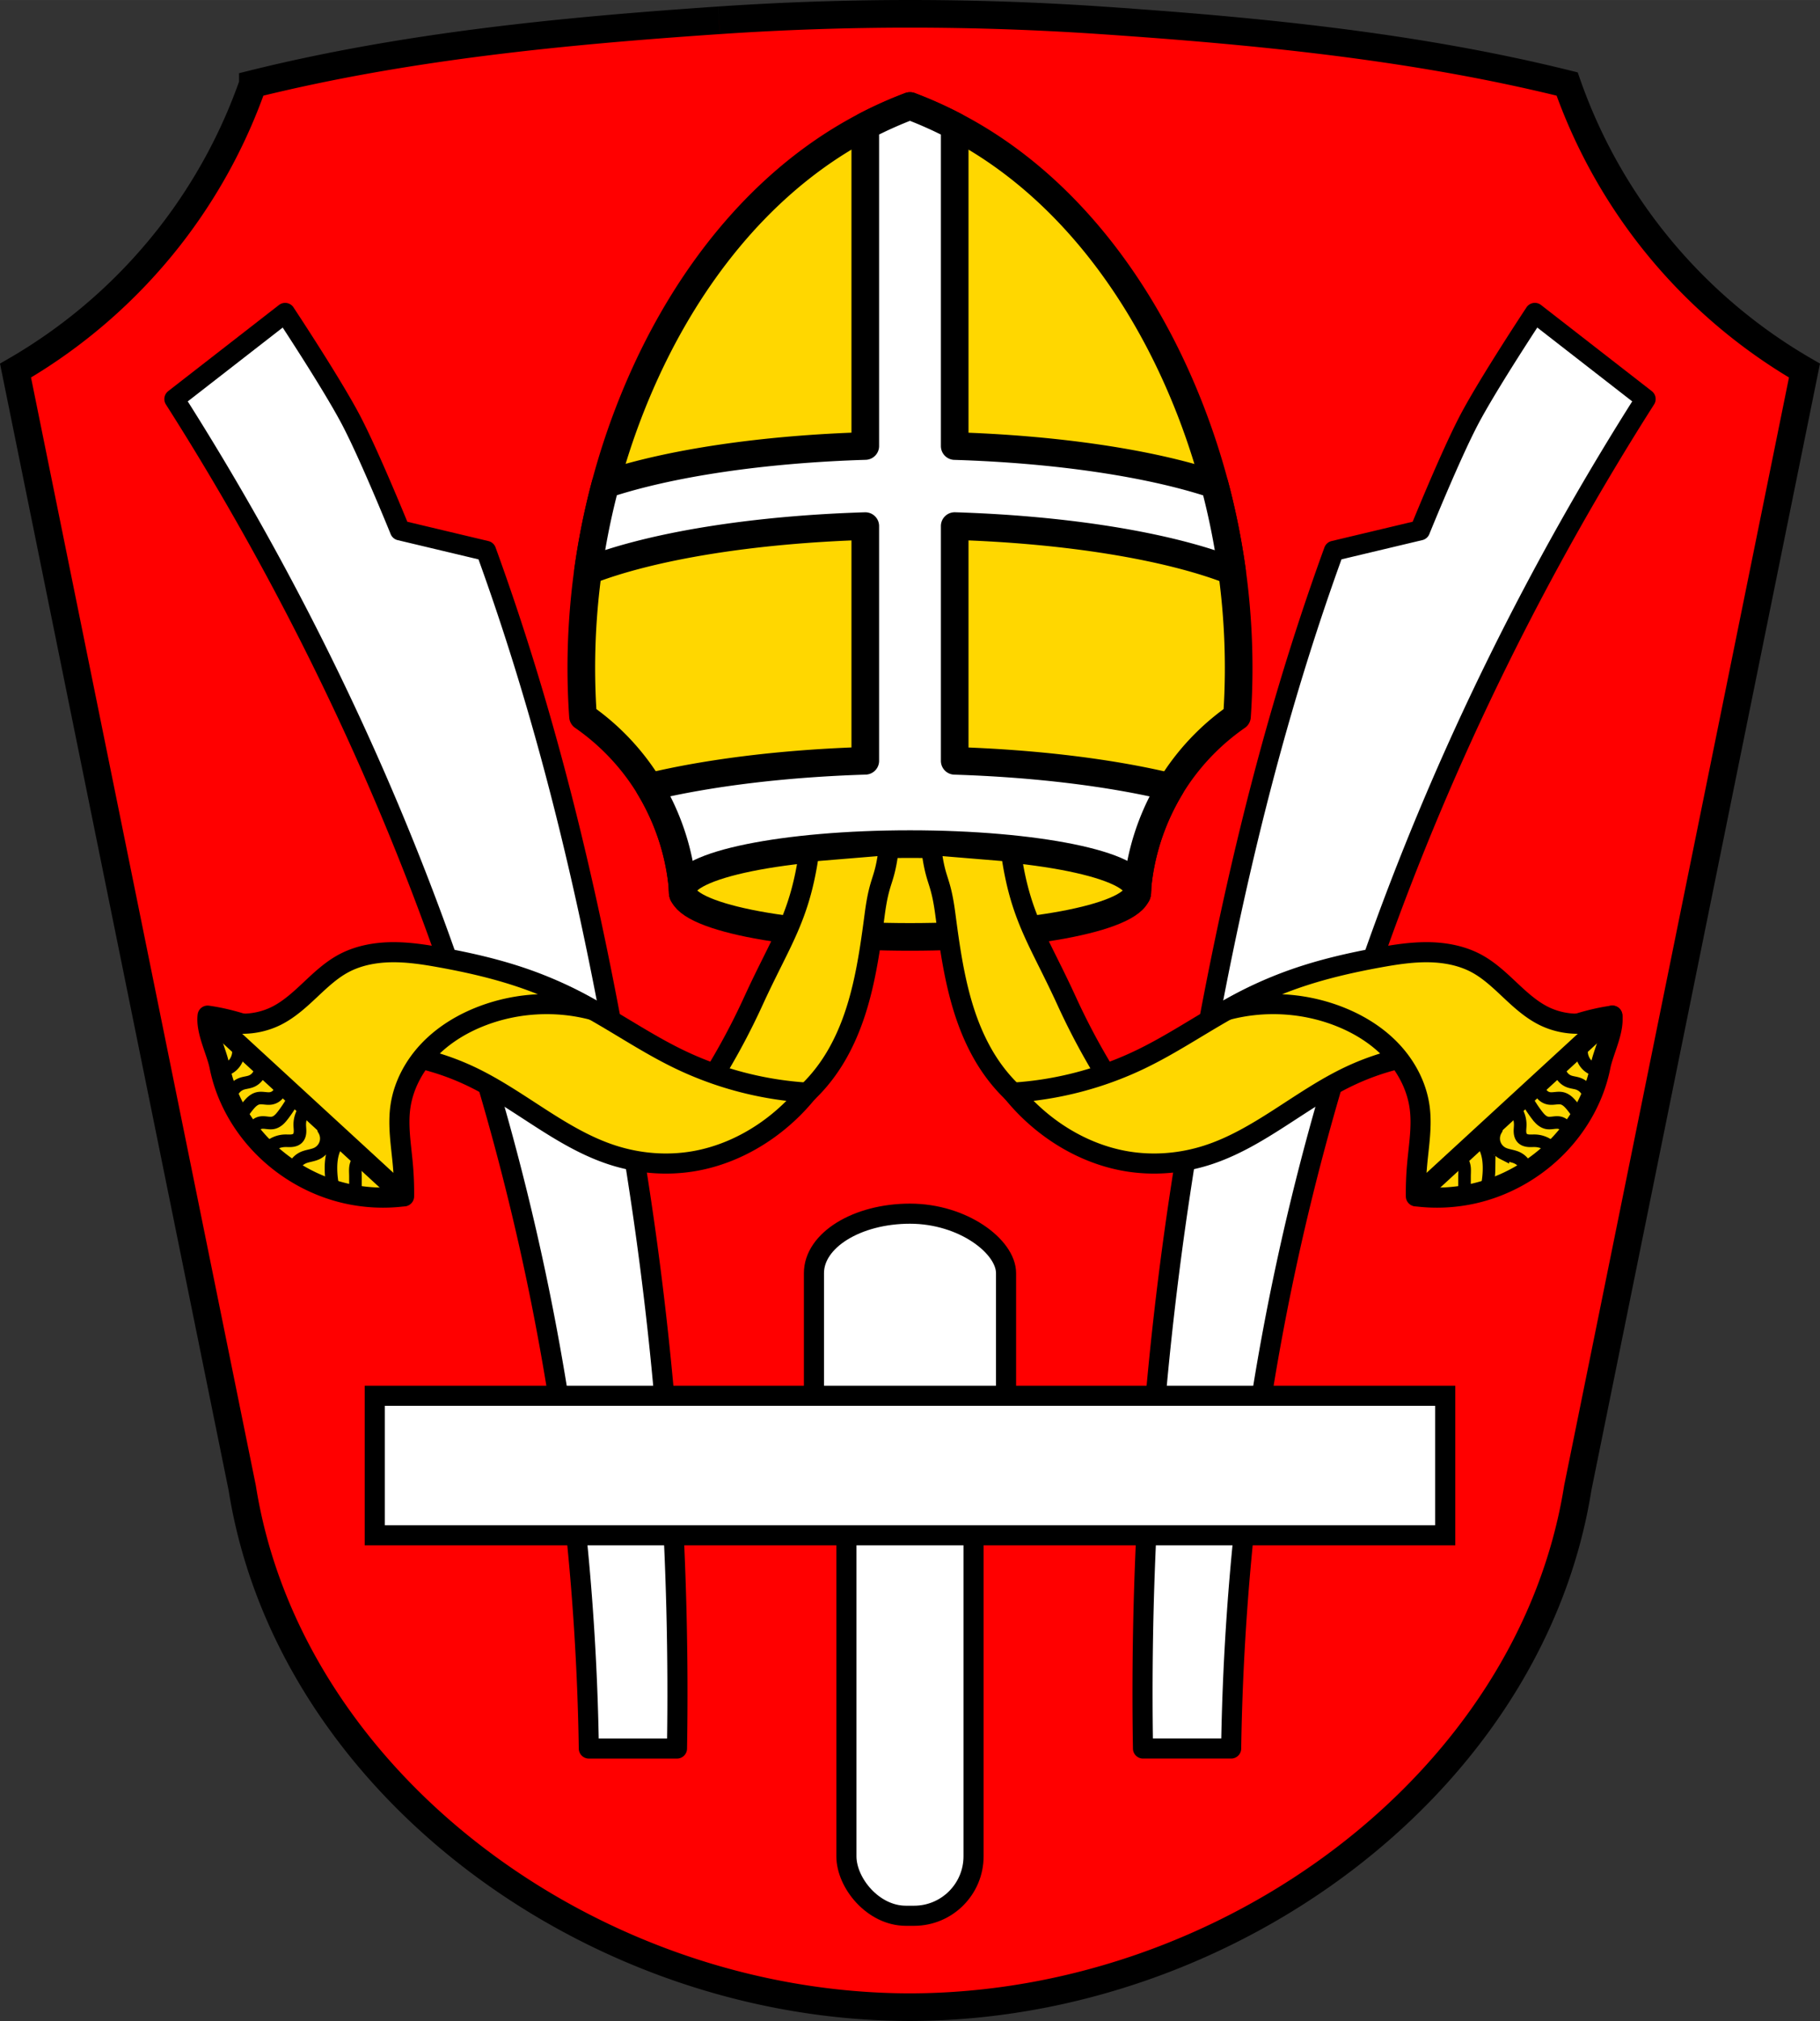 <svg xmlns="http://www.w3.org/2000/svg" width="724.4" height="804.38" viewBox="0 0 724.403 804.377"><rect x="0" y="0" width="724.403" height="804.377" fill="#333333" stroke="none"/><g fill-rule="evenodd"><path d="M286.15 8.08c-62.26 4.235-124.81 10.292-185.5 25.35a213.179 213.179 0 0 1-33.414 61.06 213.55 213.55 0 0 1-61.06 53l90.24 444.74c18.573 117.26 139.09 206.53 265.78 206.64 126.63-.149 247.18-89.45 265.79-206.64l90.24-444.74a213.47 213.47 0 0 1-61.06-53 213.317 213.317 0 0 1-33.414-61.06c-60.689-15.06-123.24-21.11-185.5-25.35a1121.996 1121.996 0 0 0-152.09 0" fill="red"/><g stroke="#000"><g fill="#fff" stroke-linejoin="round" stroke-width="8"><path d="m113.49 124.55-44.08 34.28a1099.284 1099.284 0 0 1 58.768 104.48c38.06 77.23 67.02 159.01 84.89 243.24a984.562 984.562 0 0 1 21.301 189.37h35.09c1.222-73.7-3.683-147.5-14.682-220.38-13.177-87.32-31.09-173.32-61.3-256.3l-34.28-8.162s-12.09-29.852-19.59-44.08c-7.744-14.697-26.12-42.44-26.12-42.44zM610.91 124.55s-18.375 27.747-26.12 42.44c-7.495 14.224-19.59 44.08-19.59 44.08l-34.28 8.162c-30.21 82.979-48.12 168.98-61.3 256.3a1330.017 1330.017 0 0 0-14.682 220.38h35.09a984.74 984.74 0 0 1 21.301-189.37c17.87-84.22 46.832-166.01 84.89-243.24 17.671-35.86 37.3-70.75 58.768-104.48l-44.08-34.28z"/></g><path d="M286.15 8.08c-62.26 4.235-124.81 10.292-185.5 25.35a213.179 213.179 0 0 1-33.414 61.06 213.55 213.55 0 0 1-61.06 53l90.24 444.74c18.573 117.26 139.09 206.53 265.78 206.64 126.63-.149 247.18-89.45 265.79-206.64l90.24-444.74a213.47 213.47 0 0 1-61.06-53 213.317 213.317 0 0 1-33.414-61.06c-60.689-15.06-123.24-21.11-185.5-25.35a1121.996 1121.996 0 0 0-152.09 0" fill="none" stroke-width="11"/></g></g><g stroke="#000"><g fill="#fff" stroke-linecap="round" stroke-width="8"><rect rx="38.23" ry="23.671" y="483.05" x="323.97" height="127.8" width="76.46"/><rect rx="23.671" y="586.53" x="336.89" height="175.96" width="50.606"/><path d="M149.16 555.52h426.07v55.53H149.16z"/></g><g stroke-linejoin="round"><g stroke-width="11"><path d="M362.2 42.19a162.294 162.294 0 0 0-24.842 11.879c-36.2 21.261-63.05 56.13-80.49 94.32-19.452 42.591-28.07 90.08-24.816 136.79a93.07 93.07 0 0 1 20.2 19.05c11.538 14.718 18.481 32.987 19.625 51.654l87.2 5.652-.051.408 3.176-.205 3.174.205-.051-.408 87.2-5.652c1.144-18.667 8.08-36.936 19.623-51.654a93.216 93.216 0 0 1 20.2-19.05c3.249-46.709-5.367-94.2-24.818-136.79-17.442-38.19-44.28-73.06-80.49-94.32a162.32 162.32 0 0 0-24.844-11.879z" fill="gold" fill-rule="evenodd"/><g stroke-linecap="round"><path d="M362.2 42.19a162.31 162.31 0 0 0-17.797 7.982v127.34a155.66 41.77 0 0 0-103.438 15.29 284.82 284.82 0 0 0-6.92 34.376 155.66 41.77 0 0 1 110.358-17.789v93.41a155.66 41.77 0 0 0-85.953 10.395 89.194 89.194 0 0 1 2 3.473c.07.128.137.258.207.387a92.798 92.798 0 0 1 1.732 3.346c.03.063.06.125.092.188 5.39 11 8.643 23.05 9.393 35.29l87.2 5.652-.051.408 3.176-.205 3.174.205-.051-.408 87.2-5.652c.749-12.223 3.998-24.267 9.38-35.26l.099-.201a93.513 93.513 0 0 1 1.699-3.285c.083-.154.164-.308.248-.461a92.585 92.585 0 0 1 1.96-3.404c.007 0 .012-.021.019-.031a155.66 41.77 0 0 0-85.932-10.418v-93.44A155.66 41.77 0 0 1 490.36 227.26a284.572 284.572 0 0 0-6.918-34.408 155.66 41.77 0 0 0-103.447-15.32V50.182a162.634 162.634 0 0 0-17.799-7.982z" fill="#fff"/><ellipse cx="362.2" cy="354.43" rx="90.57" ry="18.466" fill="gold"/></g></g><g fill-rule="evenodd"><g fill="gold" stroke-width="8"><path d="m353.91 336.35-31.857 2.628c-3.652 26.318-11.157 35.3-22.2 59.46a274.025 274.025 0 0 1-27.996 47.785c11.22 3.871 23.895 3.344 34.754-1.447 11.332-5 20.388-14.354 26.547-25.1 9.594-16.738 12.453-36.38 14.963-55.51 2.046-15.592 3.977-12.2 5.793-27.82zM370.52 336.35l31.857 2.628c3.652 26.318 11.157 35.3 22.2 59.46a274.025 274.025 0 0 0 27.996 47.785c-11.22 3.871-23.895 3.344-34.754-1.447-11.332-5-20.388-14.354-26.547-25.1-9.594-16.738-12.453-36.38-14.963-55.51-2.046-15.592-3.977-12.2-5.793-27.82zM82.64 404.23c-.767 6.184 3.534 14.158 4.752 20.269 2.349 11.789 8.391 22.737 16.724 31.4 9.06 9.422 20.874 16.202 33.619 19.11a66.208 66.208 0 0 0 22.526 1.195c-3.413-18.337-12.902-35.489-26.622-48.12-12.925-11.902-33.599-21.425-50.999-23.854z"/><path d="M321.31 434.88a136.896 136.896 0 0 1-50.901-13.265c-11.846-5.706-22.796-13.09-34.25-19.545-11.454-6.458-23.664-12.07-36.704-13.76-15.797-2.048-32.31 1.991-45.37 11.1l-6.275 19.307a100.735 100.735 0 0 1 39.58 9.654c19.498 9.263 35.927 24.755 56.47 31.374 10.389 3.347 21.582 4.261 32.34 2.413 10.604-1.821 20.687-6.298 29.443-12.55a80.197 80.197 0 0 0 15.665-14.731z"/><path d="M82.64 404.23c8.486 4.309 19.03 4.309 27.513 0 5.02-2.551 9.227-6.435 13.334-10.293 4.107-3.858 8.254-7.788 13.213-10.462 5.79-3.122 12.446-4.378 19.02-4.482 6.577-.104 13.12.898 19.591 2.069 11.609 2.099 23.15 4.756 34.27 8.688a155.99 155.99 0 0 1 26.568 12.312c-14.397-3.861-29.997-3.091-43.944 2.168-7.997 3.02-15.511 7.524-21.429 13.691-5.918 6.167-10.178 14.05-11.393 22.51-1.102 7.672.285 15.448.965 23.17.368 4.172.529 8.362.483 12.55l-78.19-71.919"/></g><g fill="none" stroke-linecap="round" stroke-width="5"><path d="M95.59 444.78a29.68 29.68 0 0 1 3.388-4.941c.498-.589 1.022-1.161 1.626-1.64.604-.479 1.294-.865 2.044-1.043.851-.201 1.74-.129 2.61-.042.87.087 1.752.188 2.614.042a4.675 4.675 0 0 0 3.123-2.077 4.671 4.671 0 0 0 .547-3.711M100.95 451.69a3.727 3.727 0 0 1 .211-2.961 3.725 3.725 0 0 1 2.33-1.839c.848-.219 1.741-.129 2.61-.028.87.101 1.757.21 2.614.028.838-.178 1.599-.63 2.245-1.192.646-.562 1.188-1.233 1.708-1.914a50.432 50.432 0 0 0 4.518-7.06M106.32 457.34a9.894 9.894 0 0 1 6.976-3.303c.907-.033 1.817.061 2.72-.018.452-.04.902-.123 1.327-.283.424-.16.823-.399 1.139-.725.32-.329.548-.739.696-1.173.147-.434.215-.892.237-1.35.044-.916-.092-1.831-.105-2.748a10.319 10.319 0 0 1 1.694-5.789M92.06 436.16a6.412 6.412 0 0 1 1.413-2.941 6.422 6.422 0 0 1 2.682-1.859c1.236-.448 2.589-.507 3.812-.988a5.919 5.919 0 0 0 2.903-2.475 5.912 5.912 0 0 0 .767-3.737M88.39 426a7.548 7.548 0 0 0 3.671-1.553c1.928-1.525 3.02-4.04 2.824-6.495M116.77 465.25a7.156 7.156 0 0 1 3.802-4.434c1.796-.836 3.885-.892 5.657-1.778a6.713 6.713 0 0 0 3.439-4.226 6.71 6.71 0 0 0-.898-5.374M137.1 453.69c-1.891 1.626-3.362 1.735-4.236 4.071-.905 2.42-1.164 5.04-1.129 7.624.033 2.421.317 4.838.847 7.2M144.86 459.6c-1.879 1.062-3.185 3.076-3.388 5.224-.107 1.125 0 2.258 0 3.388v6.071"/></g><g fill="gold" stroke-width="8"><path d="M641.75 404.23c.767 6.184-3.524 14.158-4.742 20.269-2.349 11.789-8.391 22.737-16.724 31.4-9.06 9.422-20.874 16.202-33.619 19.11a66.208 66.208 0 0 1-22.526 1.195c3.413-18.337 12.902-35.489 26.622-48.12 12.925-11.902 33.589-21.425 50.989-23.854zM403.09 434.88c17.611-1.075 35-5.608 50.901-13.265 11.846-5.706 22.796-13.09 34.25-19.545 11.454-6.458 23.664-12.07 36.704-13.76 15.797-2.048 32.31 1.991 45.37 11.1l6.275 19.307a100.735 100.735 0 0 0-39.58 9.654c-19.498 9.263-35.927 24.755-56.47 31.374-10.389 3.347-21.582 4.261-32.34 2.413-10.604-1.821-20.687-6.298-29.443-12.55a80.197 80.197 0 0 1-15.665-14.731z"/><path d="M641.75 404.23c-8.486 4.309-19.03 4.309-27.513 0-5.02-2.551-9.227-6.435-13.334-10.293-4.107-3.858-8.254-7.788-13.213-10.462-5.79-3.122-12.446-4.378-19.02-4.482-6.577-.104-13.12.898-19.591 2.069-11.609 2.099-23.15 4.756-34.27 8.688a155.99 155.99 0 0 0-26.568 12.312c14.397-3.861 29.997-3.091 43.944 2.168 7.997 3.02 15.511 7.524 21.429 13.691 5.918 6.167 10.178 14.05 11.393 22.51 1.102 7.672-.285 15.448-.965 23.17a126.984 126.984 0 0 0-.483 12.55l78.19-71.919z"/></g></g></g><g fill="none" fill-rule="evenodd" stroke-linecap="round" stroke-width="5"><path d="M628.81 444.78a29.68 29.68 0 0 0-3.388-4.941c-.498-.589-1.022-1.161-1.626-1.64-.604-.479-1.294-.865-2.044-1.043-.851-.201-1.74-.129-2.61-.042-.87.087-1.752.188-2.614.042a4.675 4.675 0 0 1-3.123-2.077 4.671 4.671 0 0 1-.547-3.711M623.44 451.69a3.727 3.727 0 0 0-.211-2.961 3.725 3.725 0 0 0-2.33-1.839c-.848-.219-1.741-.129-2.61-.028-.87.101-1.757.21-2.614.028-.838-.178-1.599-.63-2.245-1.192-.646-.562-1.188-1.233-1.708-1.914a50.432 50.432 0 0 1-4.518-7.06M618.08 457.34a9.894 9.894 0 0 0-6.976-3.303c-.907-.033-1.817.061-2.72-.018a5.013 5.013 0 0 1-1.327-.283 3.106 3.106 0 0 1-1.139-.725 3.115 3.115 0 0 1-.696-1.173 4.944 4.944 0 0 1-.237-1.35c-.044-.916.092-1.831.105-2.748a10.319 10.319 0 0 0-1.694-5.789M632.34 436.16a6.412 6.412 0 0 0-1.413-2.941 6.422 6.422 0 0 0-2.682-1.859c-1.236-.448-2.589-.507-3.812-.988a5.919 5.919 0 0 1-2.903-2.475 5.912 5.912 0 0 1-.767-3.737M636.01 426a7.548 7.548 0 0 1-3.671-1.553c-1.928-1.525-3.02-4.04-2.824-6.495M607.63 465.25a7.156 7.156 0 0 0-3.802-4.434c-1.796-.836-3.885-.892-5.657-1.778a6.713 6.713 0 0 1-3.439-4.226 6.71 6.71 0 0 1 .898-5.374M587.3 453.69c1.891 1.626 3.362 1.735 4.236 4.071.905 2.42 1.164 5.04 1.129 7.624a35.098 35.098 0 0 1-.847 7.2M579.53 459.6c1.879 1.062 3.185 3.076 3.388 5.224.107 1.125 0 2.258 0 3.388v6.071"/></g></g></svg>